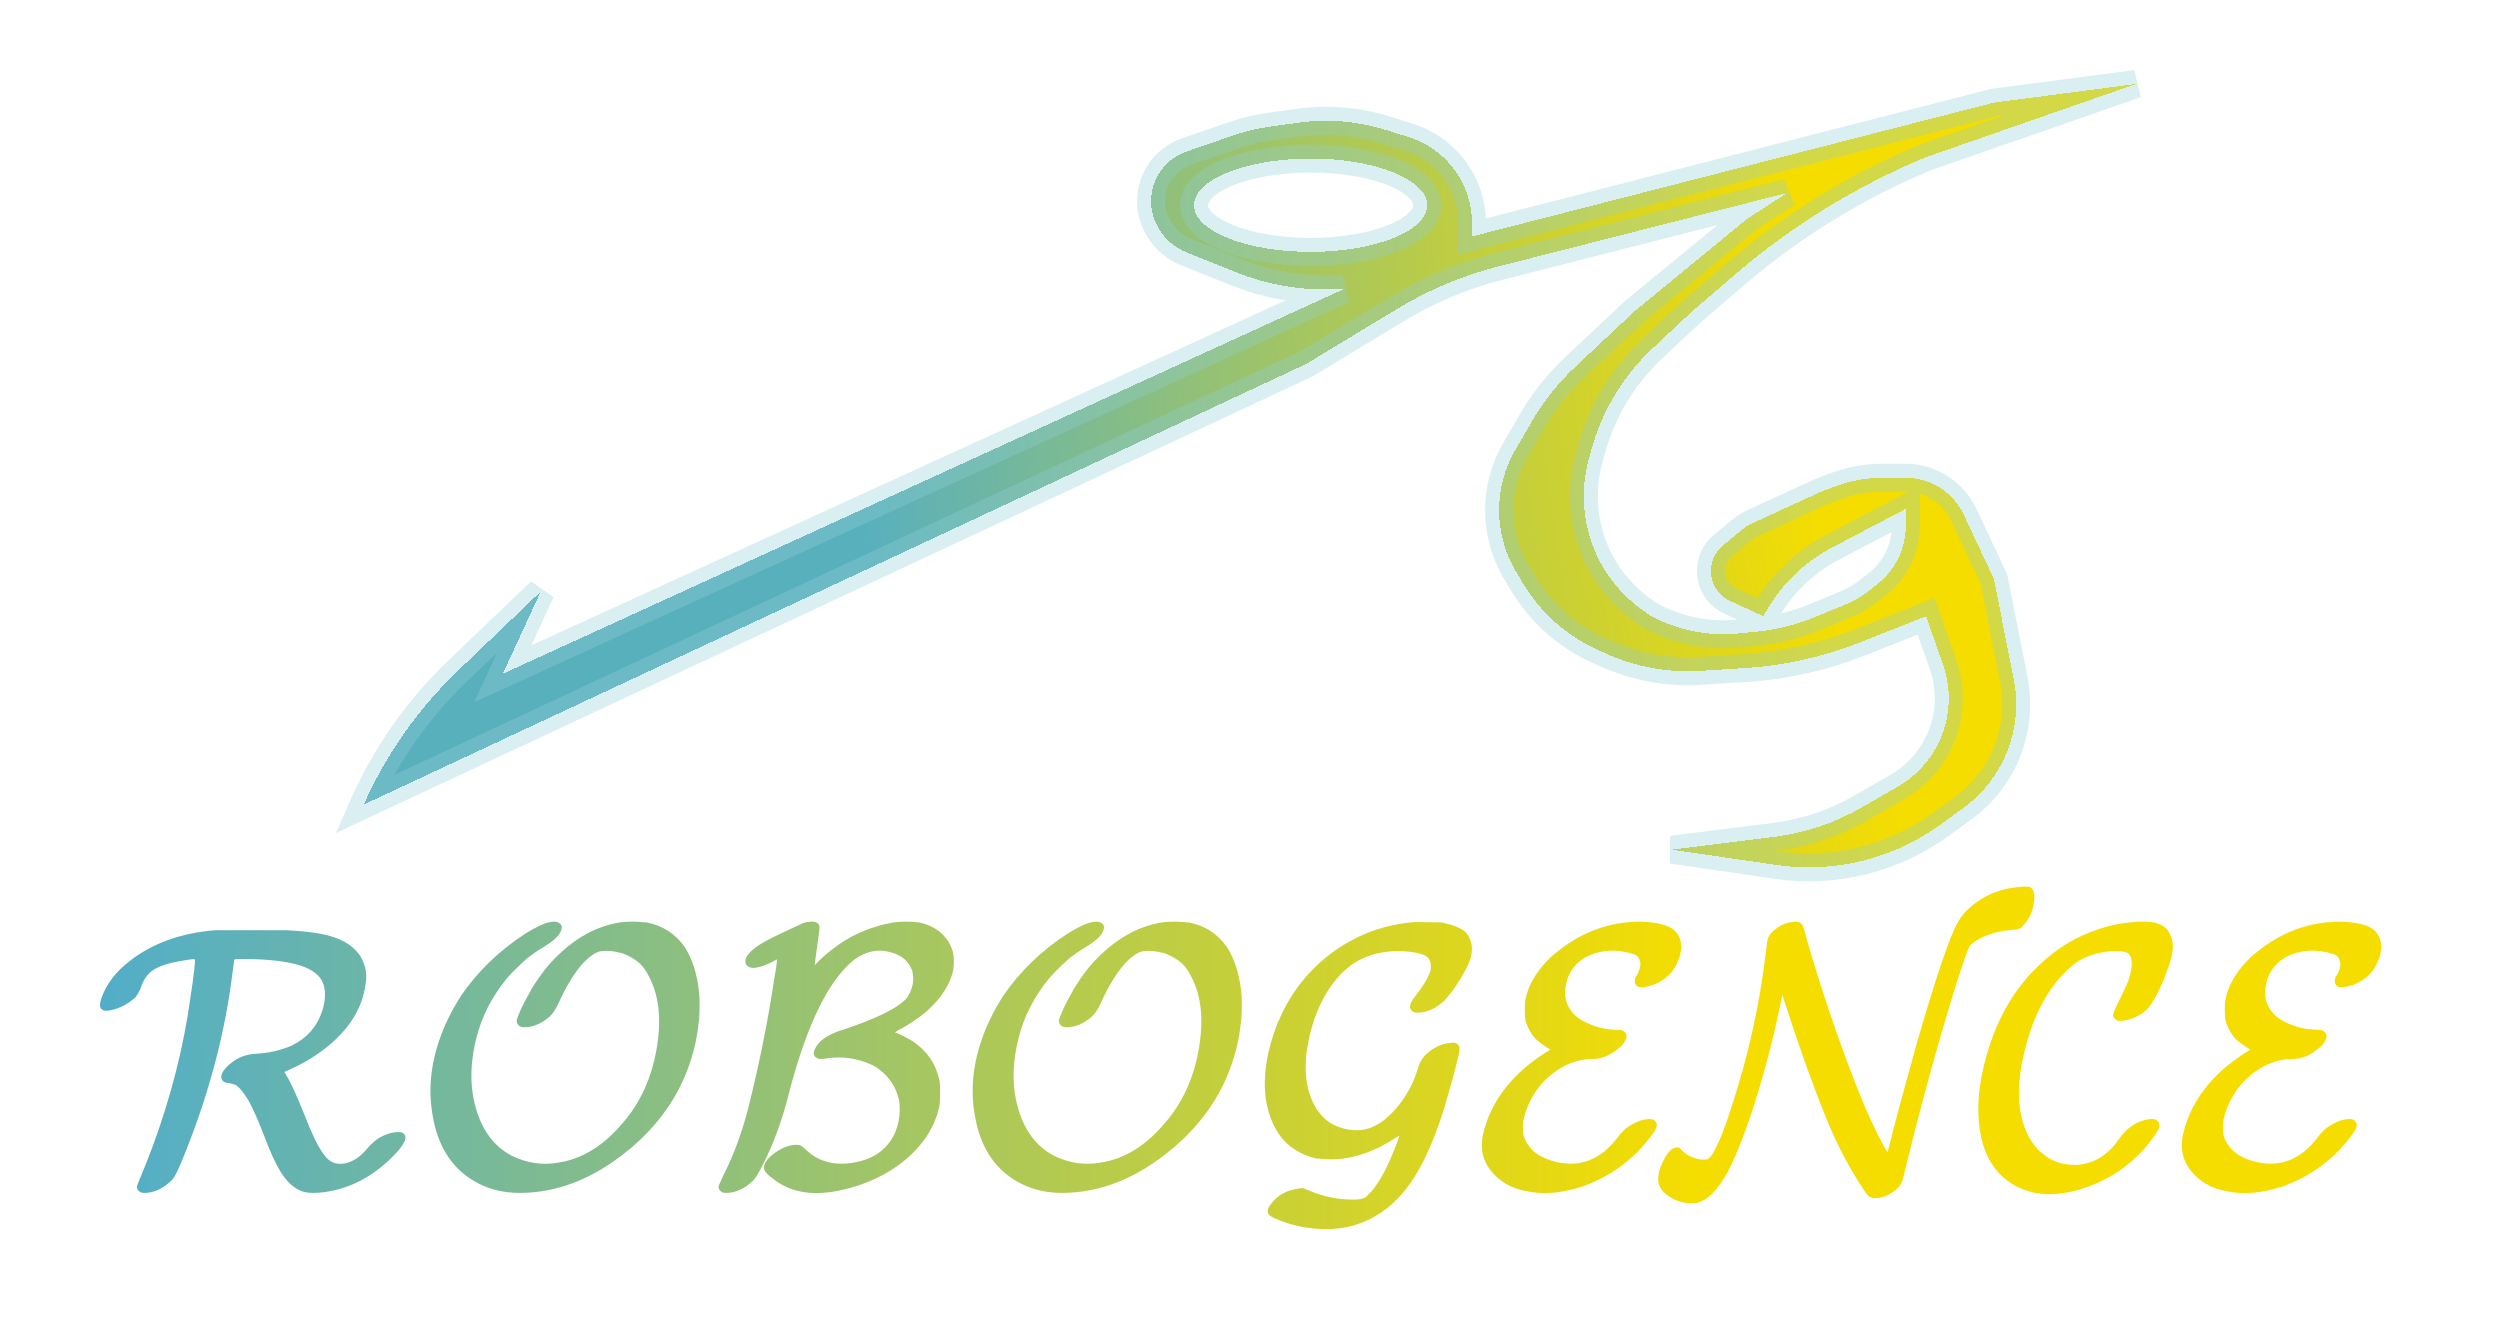 <svg width="268" height="144" viewBox="0 0 268 144" fill="none" xmlns="http://www.w3.org/2000/svg">
<g id="Frame 1">
<g id="text" filter="url(#filter0_d_3_2)">
<path d="M23.08 95.72H30.76C32.253 95.8 33.493 95.933 34.48 96.12C36.347 96.493 37.667 97.2 38.44 98.24C38.733 98.613 38.96 99.08 39.12 99.64C39.28 100.2 39.307 100.8 39.2 101.44C38.827 104.347 37.12 106.853 34.08 108.96C33.227 109.573 32.2 110.147 31 110.68L30.48 110.92L30.68 111.24C31.107 111.907 31.733 113.267 32.56 115.32C33.44 117.587 34.16 119.067 34.72 119.76C35.093 120.293 35.533 120.613 36.04 120.72C36.787 120.853 37.547 120.653 38.32 120.12C38.693 119.853 39.053 119.507 39.4 119.08C39.853 118.573 40.28 118.2 40.68 117.96C41.4 117.56 42.053 117.36 42.64 117.36C42.907 117.36 43.08 117.387 43.16 117.44C43.8 117.813 43.427 118.68 42.04 120.04C39.907 122.173 37.48 123.427 34.76 123.8C34.333 123.853 33.92 123.88 33.52 123.88C32.96 123.88 32.493 123.787 32.12 123.6C31.32 123.227 30.613 122.52 30 121.48C29.493 120.653 28.907 119.347 28.24 117.56C27.467 115.56 26.827 114.2 26.32 113.48C25.893 112.84 25.52 112.44 25.2 112.28C24.8 112.147 24.52 112.08 24.36 112.08C24.093 112.08 23.893 111.947 23.76 111.68C23.627 111.307 23.827 110.853 24.36 110.32C24.733 109.947 25.187 109.627 25.72 109.36C26.253 109.12 26.84 108.987 27.48 108.96C28.867 108.88 30.133 108.587 31.28 108.08C32.88 107.307 33.96 106.093 34.52 104.44C34.733 103.8 34.84 103.2 34.84 102.64C34.84 102.08 34.747 101.613 34.56 101.24C34.213 100.493 33.44 99.92 32.24 99.52C30.773 99.04 28.64 98.8 25.84 98.8C25.36 98.8 25.12 98.827 25.12 98.88L24.96 100C24.187 106.453 22.507 112.92 19.92 119.4C19.227 121.187 18.733 122.213 18.44 122.48C18.387 122.533 18.32 122.6 18.24 122.68C17.36 123.48 16.44 123.88 15.48 123.88C15.267 123.88 15.107 123.84 15 123.76C14.787 123.627 14.68 123.453 14.68 123.24C14.68 123.16 14.747 122.96 14.88 122.64C15.493 121.173 16 119.893 16.4 118.8C18.347 113.493 19.68 108.24 20.4 103.04C20.8 100.4 20.96 99 20.88 98.84C20.8 98.787 20.267 98.853 19.28 99.04C17.787 99.28 16.707 99.693 16.04 100.28C15.613 100.707 15.293 101.253 15.08 101.92C14.947 102.267 14.747 102.613 14.48 102.96C13.52 103.787 12.507 104.253 11.44 104.36C11.093 104.36 10.867 104.24 10.76 104C10.68 103.84 10.707 103.533 10.84 103.08C11.373 101.533 12.387 100.187 13.88 99.04C16.333 97.12 19.4 96.013 23.08 95.72ZM58.826 94.88C59.04 94.827 59.226 94.8 59.386 94.8C59.6 94.8 59.773 94.84 59.906 94.92C60.12 95.053 60.226 95.213 60.226 95.4C60.226 95.587 60.146 95.813 59.986 96.08C59.72 96.507 59.173 96.973 58.346 97.48C57.706 97.853 57.066 98.293 56.426 98.8C55.466 99.68 54.76 100.387 54.306 100.92C52.706 102.893 51.626 105.013 51.066 107.28C50.213 110.667 50.386 113.693 51.586 116.36C52.28 117.853 53.266 118.973 54.546 119.72C54.653 119.773 54.746 119.827 54.826 119.88C56.453 120.68 58.12 120.933 59.826 120.64C62.28 120.267 64.493 118.96 66.466 116.72C68.28 114.72 69.506 112.36 70.146 109.64C71 105.907 70.786 102.88 69.506 100.56C69.266 100.08 68.973 99.667 68.626 99.32C68.093 98.84 67.466 98.467 66.746 98.2C65.76 97.933 64.933 97.867 64.266 98C63.786 98.133 63.226 98.52 62.586 99.16C61.626 100.2 60.733 101.64 59.906 103.48C59.586 104.173 59.253 104.68 58.906 105C58.026 105.747 57.133 106.12 56.226 106.12C55.986 106.12 55.813 106.08 55.706 106C55.493 105.867 55.386 105.667 55.386 105.4C55.52 104.813 56.013 103.76 56.866 102.24C56.893 102.187 56.92 102.133 56.946 102.08C57.906 100.507 58.88 99.267 59.866 98.36C61.893 96.413 64.093 95.253 66.466 94.88C67.266 94.773 68.16 94.773 69.146 94.88C69.2 94.88 69.253 94.88 69.306 94.88C71.066 95.227 72.44 96.12 73.426 97.56C74.173 98.733 74.666 100.227 74.906 102.04C75.013 102.813 75.026 103.88 74.946 105.24C74.92 105.373 74.906 105.48 74.906 105.56C74.746 107.053 74.48 108.36 74.106 109.48C73.013 113.053 70.96 116.16 67.946 118.8C67.786 118.96 67.613 119.107 67.426 119.24C63.693 122.333 59.786 123.88 55.706 123.88C53.76 123.88 52.04 123.4 50.546 122.44C48.36 121.053 46.986 118.853 46.426 115.84C45.893 113.093 46.12 110.307 47.106 107.48C47.586 106.013 48.346 104.453 49.386 102.8C51.2 100.133 53.533 97.88 56.386 96.04C57.48 95.373 58.293 94.987 58.826 94.88ZM86.542 94.84L87.022 94.8H87.062C87.275 94.8 87.449 94.84 87.582 94.92C87.689 94.973 87.769 95.067 87.822 95.2C87.876 95.307 87.849 95.72 87.742 96.44C87.716 96.653 87.622 97.32 87.462 98.44C87.382 99.053 87.342 99.373 87.342 99.4C87.342 99.48 87.502 99.333 87.822 98.96C89.076 97.787 90.342 96.88 91.622 96.24C92.982 95.573 94.382 95.12 95.822 94.88C96.649 94.773 97.542 94.773 98.502 94.88C99.782 95.147 100.769 95.733 101.462 96.64C101.729 96.96 101.956 97.413 102.142 98C102.276 98.507 102.289 99.187 102.182 100.04C101.809 101.613 100.849 103.08 99.302 104.44C98.342 105.24 97.316 105.92 96.222 106.48L95.942 106.68L96.262 106.8C96.769 107.013 97.302 107.293 97.862 107.64C99.382 108.653 100.329 110.04 100.702 111.8C100.756 112.067 100.782 112.507 100.782 113.12C100.782 113.76 100.756 114.24 100.702 114.56C100.436 115.84 99.902 117.04 99.102 118.16C97.529 120.267 95.356 121.84 92.582 122.88C91.862 123.147 91.156 123.36 90.462 123.52C88.622 123.947 87.062 124.013 85.782 123.72C84.689 123.507 83.702 123.04 82.822 122.32C82.395 122.027 82.102 121.733 81.942 121.44C81.755 120.88 82.142 120.253 83.102 119.56C83.902 119 84.675 118.72 85.422 118.72C85.716 118.72 85.956 118.827 86.142 119.04C86.195 119.067 86.275 119.133 86.382 119.24C86.516 119.373 86.742 119.56 87.062 119.8C88.129 120.547 89.395 120.853 90.862 120.72C92.996 120.507 94.542 119.68 95.502 118.24C95.902 117.653 96.182 116.947 96.342 116.12C96.475 115.427 96.489 114.707 96.382 113.96C96.089 112.6 95.382 111.493 94.262 110.64C93.462 110.053 92.395 109.653 91.062 109.44C90.289 109.333 89.516 109.333 88.742 109.44C88.422 109.493 88.182 109.52 88.022 109.52C87.782 109.52 87.622 109.48 87.542 109.4C87.195 109.213 87.142 108.88 87.382 108.4C87.702 107.76 88.329 107.227 89.262 106.8C89.582 106.64 89.942 106.507 90.342 106.4C94.102 105.147 96.409 103.987 97.262 102.92C97.502 102.547 97.675 102.16 97.782 101.76C97.942 101.253 97.942 100.68 97.782 100.04C97.622 99.613 97.369 99.227 97.022 98.88C96.489 98.373 95.689 98.053 94.622 97.92C93.609 97.84 92.609 98.147 91.622 98.84C90.982 99.347 90.409 99.933 89.902 100.6C87.849 103.187 86.062 107.427 84.542 113.32C83.849 116.067 82.956 118.52 81.862 120.68C81.382 121.667 80.996 122.307 80.702 122.6C79.796 123.453 78.835 123.88 77.822 123.88C77.609 123.88 77.449 123.84 77.342 123.76C77.129 123.627 77.022 123.427 77.022 123.16L77.622 121.84C78.716 119.68 79.609 117.213 80.302 114.44C81.449 109.773 82.329 105.387 82.942 101.28C83.182 99.92 83.302 99.107 83.302 98.84L82.622 99.2C81.876 99.547 81.275 99.733 80.822 99.76C80.555 99.76 80.369 99.72 80.262 99.64C80.022 99.533 79.902 99.347 79.902 99.08C79.902 98.547 80.369 97.973 81.302 97.36C81.862 96.96 83.316 96.227 85.662 95.16C85.902 95.027 86.049 94.96 86.102 94.96C86.369 94.88 86.516 94.84 86.542 94.84ZM116.951 94.88C117.165 94.827 117.351 94.8 117.511 94.8C117.725 94.8 117.898 94.84 118.031 94.92C118.245 95.053 118.351 95.213 118.351 95.4C118.351 95.587 118.271 95.813 118.111 96.08C117.845 96.507 117.298 96.973 116.471 97.48C115.831 97.853 115.191 98.293 114.551 98.8C113.591 99.68 112.885 100.387 112.431 100.92C110.831 102.893 109.751 105.013 109.191 107.28C108.338 110.667 108.511 113.693 109.711 116.36C110.405 117.853 111.391 118.973 112.671 119.72C112.778 119.773 112.871 119.827 112.951 119.88C114.578 120.68 116.245 120.933 117.951 120.64C120.405 120.267 122.618 118.96 124.591 116.72C126.405 114.72 127.631 112.36 128.271 109.64C129.125 105.907 128.911 102.88 127.631 100.56C127.391 100.08 127.098 99.667 126.751 99.32C126.218 98.84 125.591 98.467 124.871 98.2C123.885 97.933 123.058 97.867 122.391 98C121.911 98.133 121.351 98.52 120.711 99.16C119.751 100.2 118.858 101.64 118.031 103.48C117.711 104.173 117.378 104.68 117.031 105C116.151 105.747 115.258 106.12 114.351 106.12C114.111 106.12 113.938 106.08 113.831 106C113.618 105.867 113.511 105.667 113.511 105.4C113.645 104.813 114.138 103.76 114.991 102.24C115.018 102.187 115.045 102.133 115.071 102.08C116.031 100.507 117.005 99.267 117.991 98.36C120.018 96.413 122.218 95.253 124.591 94.88C125.391 94.773 126.285 94.773 127.271 94.88C127.325 94.88 127.378 94.88 127.431 94.88C129.191 95.227 130.565 96.12 131.551 97.56C132.298 98.733 132.791 100.227 133.031 102.04C133.138 102.813 133.151 103.88 133.071 105.24C133.045 105.373 133.031 105.48 133.031 105.56C132.871 107.053 132.605 108.36 132.231 109.48C131.138 113.053 129.085 116.16 126.071 118.8C125.911 118.96 125.738 119.107 125.551 119.24C121.818 122.333 117.911 123.88 113.831 123.88C111.885 123.88 110.165 123.4 108.671 122.44C106.485 121.053 105.111 118.853 104.551 115.84C104.018 113.093 104.245 110.307 105.231 107.48C105.711 106.013 106.471 104.453 107.511 102.8C109.325 100.133 111.658 97.88 114.511 96.04C115.605 95.373 116.418 94.987 116.951 94.88ZM151.707 94.84L154.467 94.88C155.721 95.12 156.601 95.467 157.107 95.92C157.587 96.453 157.814 97.107 157.787 97.88C157.761 98.387 157.614 98.92 157.347 99.48C156.627 100.947 155.801 102.2 154.867 103.24C153.934 104.12 152.947 104.56 151.907 104.56C151.721 104.56 151.574 104.52 151.467 104.44C151.254 104.307 151.147 104.133 151.147 103.92C151.147 103.653 151.334 103.28 151.707 102.8C152.534 101.76 153.067 100.88 153.307 100.16C153.361 100.053 153.387 99.853 153.387 99.56C153.387 99.32 153.347 99.12 153.267 98.96C153.134 98.667 152.881 98.453 152.507 98.32C151.787 98.08 150.907 97.96 149.867 97.96C148.107 97.96 146.561 98.373 145.227 99.2C143.334 100.453 141.894 102.467 140.907 105.24C140.747 105.72 140.601 106.213 140.467 106.72C139.614 110.133 139.854 112.88 141.187 114.96C141.294 115.093 141.387 115.213 141.467 115.32C142.321 116.44 143.574 117.053 145.227 117.16C146.294 117.213 147.321 116.867 148.307 116.12C148.867 115.693 149.414 115.147 149.947 114.48C150.907 113.28 151.614 111.893 152.067 110.32C152.254 109.76 152.547 109.307 152.947 108.96C153.721 108.267 154.561 107.88 155.467 107.8L155.867 107.76L156.107 107.84C156.347 107.973 156.467 108.16 156.467 108.4C156.467 108.907 155.961 110.893 154.947 114.36C154.947 114.413 154.934 114.467 154.907 114.52C153.601 118.787 152.081 121.92 150.347 123.92C148.961 125.547 147.307 126.667 145.387 127.28C145.254 127.333 145.134 127.373 145.027 127.4C144.041 127.667 143.014 127.787 141.947 127.76C140.427 127.733 139.001 127.48 137.667 127C136.894 126.733 136.387 126.507 136.147 126.32C135.774 126.027 135.814 125.6 136.267 125.04C136.934 124.16 137.854 123.627 139.027 123.44C139.107 123.413 139.187 123.4 139.267 123.4L139.667 123.36L140.187 123.56C141.734 124.253 143.387 124.6 145.147 124.6C145.761 124.6 146.201 124.493 146.467 124.28C146.494 124.253 146.534 124.213 146.587 124.16C147.547 123.28 148.481 121.707 149.387 119.44C149.787 118.48 149.987 117.92 149.987 117.76L149.627 117.96C147.841 119.16 145.974 119.907 144.027 120.2C143.174 120.307 142.267 120.307 141.307 120.2C141.254 120.2 141.201 120.2 141.147 120.2C140.214 119.987 139.401 119.64 138.707 119.16C137.667 118.493 136.867 117.467 136.307 116.08C135.294 113.573 135.347 110.56 136.467 107.04C137.721 103.227 139.907 100.2 143.027 97.96C145.614 96.12 148.507 95.08 151.707 94.84ZM174.336 94.88C174.816 94.827 175.323 94.8 175.856 94.8C176.763 94.827 177.523 94.92 178.136 95.08C179.443 95.4 180.136 96.147 180.216 97.32C180.243 97.8 180.163 98.293 179.976 98.8C179.71 99.493 179.39 100.027 179.016 100.4C178.163 101.28 177.136 101.76 175.936 101.84C175.616 101.84 175.403 101.707 175.296 101.44C175.243 101.333 175.23 101.2 175.256 101.04C175.256 100.88 175.35 100.68 175.536 100.44C175.75 100.013 175.856 99.64 175.856 99.32C175.776 98.733 175.523 98.387 175.096 98.28C174.19 97.987 173.31 97.867 172.456 97.92C171.416 98 170.51 98.28 169.736 98.76C168.643 99.48 168.003 100.52 167.816 101.88C167.736 102.387 167.763 102.853 167.896 103.28C168.216 104.427 169.07 105.267 170.456 105.8C171.39 106.2 172.43 106.4 173.576 106.4C173.843 106.4 174.056 106.493 174.216 106.68C174.536 107.053 174.363 107.573 173.696 108.24C173.643 108.267 173.59 108.307 173.536 108.36C172.63 109.133 171.71 109.52 170.776 109.52C169.496 109.52 168.283 109.88 167.136 110.6C165.43 111.667 164.23 113.213 163.536 115.24C163.483 115.427 163.43 115.613 163.376 115.8C163.296 116.067 163.256 116.413 163.256 116.84C163.256 117.24 163.283 117.547 163.336 117.76C163.736 118.987 164.63 119.84 166.016 120.32C167.003 120.667 167.963 120.8 168.896 120.72C170.63 120.56 172.136 119.627 173.416 117.92C173.816 117.387 174.23 116.987 174.656 116.72C175.43 116.213 176.176 115.96 176.896 115.96C177.19 115.96 177.403 116.08 177.536 116.32C177.723 116.613 177.55 117.093 177.016 117.76C175.15 120.267 172.723 122.067 169.736 123.16C169.656 123.187 169.576 123.213 169.496 123.24C167.31 123.933 165.336 124.08 163.576 123.68C161.976 123.387 160.71 122.64 159.776 121.44C158.816 120.213 158.603 118.733 159.136 117C159.883 114.36 161.483 112.053 163.936 110.08C164.79 109.413 165.483 108.933 166.016 108.64C166.096 108.587 166.15 108.547 166.176 108.52L166.016 108.4C165.803 108.293 165.403 108.013 164.816 107.56C164.23 107.027 163.803 106.307 163.536 105.4C163.483 105.16 163.456 104.787 163.456 104.28C163.456 103.747 163.483 103.36 163.536 103.12C163.776 101.92 164.35 100.773 165.256 99.68C165.843 98.96 166.416 98.4 166.976 98C169.19 96.213 171.643 95.173 174.336 94.88ZM216.549 91.08C216.602 91.053 216.789 91.04 217.109 91.04C217.402 91.04 217.589 91.067 217.669 91.12C217.989 91.333 218.122 91.787 218.069 92.48C217.962 93.6 217.562 94.52 216.869 95.24C216.736 95.4 216.589 95.507 216.429 95.56C216.269 95.64 216.029 95.68 215.709 95.68C214.642 95.76 213.656 95.987 212.749 96.36C211.922 96.733 211.376 97.107 211.109 97.48C210.922 97.827 210.456 99.16 209.709 101.48C207.896 107.32 206.176 113.533 204.549 120.12L204.029 122.24L203.949 122.48C203.816 123.067 203.309 123.6 202.429 124.08C202.376 124.107 202.322 124.133 202.269 124.16C201.816 124.347 201.376 124.44 200.949 124.44C200.602 124.44 200.322 124.293 200.109 124C200.029 123.893 199.909 123.72 199.749 123.48C198.229 121.187 196.909 118.667 195.789 115.92C194.349 112.373 192.856 108.2 191.309 103.4L191.069 102.64L190.789 103.96C189.962 107.933 188.922 111.813 187.669 115.6C186.842 118 186.122 119.813 185.509 121.04C185.296 121.493 185.069 121.907 184.829 122.28C183.896 123.827 182.909 124.72 181.869 124.96C181.469 125.04 180.949 125.013 180.309 124.88C179.269 124.587 178.509 124.093 178.029 123.4C178.002 123.347 177.976 123.293 177.949 123.24C177.602 122.547 177.722 121.613 178.309 120.44C178.522 119.987 178.762 119.627 179.029 119.36C179.269 119.12 179.522 119 179.789 119C179.949 119 180.069 119.053 180.149 119.16C180.522 119.533 180.842 119.787 181.109 119.92C181.642 120.187 182.149 120.32 182.629 120.32C182.842 120.32 183.002 120.293 183.109 120.24C183.322 120.107 183.589 119.733 183.909 119.12C184.442 118.08 185.016 116.587 185.629 114.64C187.442 109.093 188.669 103.533 189.309 97.96C189.416 97.187 189.469 96.787 189.469 96.76C189.602 96.2 190.096 95.68 190.949 95.2C191.189 95.067 191.429 94.973 191.669 94.92L192.389 94.8C192.656 94.8 192.842 94.84 192.949 94.92C193.109 95.027 193.189 95.093 193.189 95.12C193.322 95.36 193.456 95.773 193.589 96.36C195.109 101.667 196.856 106.867 198.829 111.96C199.682 114.147 200.429 115.88 201.069 117.16C201.842 118.707 202.269 119.48 202.349 119.48L202.509 118.92C202.909 117.213 203.922 113.44 205.549 107.6C207.576 100.64 209.002 96.427 209.829 94.96C210.096 94.48 210.389 94.067 210.709 93.72C212.309 92.12 214.256 91.24 216.549 91.08ZM228.802 94.84C228.855 94.813 229.215 94.8 229.882 94.8C230.495 94.827 230.882 94.867 231.042 94.92C231.842 95.133 232.362 95.533 232.602 96.12C232.788 96.44 232.895 96.84 232.922 97.32C232.948 98.013 232.762 98.88 232.362 99.92C231.855 101.36 231.282 102.587 230.642 103.6C230.108 104.427 229.268 105 228.122 105.32C227.828 105.4 227.548 105.44 227.282 105.44C227.095 105.44 226.948 105.4 226.842 105.32C226.628 105.187 226.522 105.013 226.522 104.8C226.522 104.667 226.668 104.293 226.962 103.68C227.468 102.693 227.868 101.84 228.162 101.12C228.402 100.4 228.522 99.827 228.522 99.4C228.522 98.893 228.442 98.547 228.282 98.36C228.202 98.253 228.068 98.16 227.882 98.08C227.535 97.973 227.028 97.933 226.362 97.96C224.895 98.093 223.682 98.467 222.722 99.08C221.895 99.667 221.148 100.373 220.482 101.2C218.908 103.173 217.762 105.653 217.042 108.64C216.028 112.747 216.268 115.973 217.762 118.32C218.162 118.96 218.655 119.48 219.242 119.88C220.095 120.547 221.188 120.88 222.522 120.88C222.682 120.88 222.828 120.867 222.962 120.84C224.642 120.653 226.055 119.72 227.202 118.04C227.575 117.507 227.988 117.08 228.442 116.76C229.215 116.227 229.988 115.96 230.762 115.96C231.055 115.96 231.268 116.08 231.402 116.32C231.508 116.48 231.508 116.72 231.402 117.04C231.295 117.253 230.962 117.747 230.402 118.52C228.455 120.92 226.002 122.573 223.042 123.48C222.455 123.667 221.868 123.8 221.282 123.88C220.375 124.04 219.522 124.067 218.722 123.96C217.922 123.88 217.108 123.64 216.282 123.24C215.108 122.653 214.188 121.827 213.522 120.76C212.508 119.187 212.028 117.107 212.082 114.52C212.108 113.133 212.322 111.64 212.722 110.04C213.842 105.56 215.828 102.013 218.682 99.4C220.522 97.613 222.668 96.333 225.122 95.56C226.188 95.187 227.415 94.947 228.802 94.84ZM249.375 94.88C249.855 94.827 250.362 94.8 250.895 94.8C251.802 94.827 252.562 94.92 253.175 95.08C254.482 95.4 255.175 96.147 255.255 97.32C255.282 97.8 255.202 98.293 255.015 98.8C254.749 99.493 254.429 100.027 254.055 100.4C253.202 101.28 252.175 101.76 250.975 101.84C250.655 101.84 250.442 101.707 250.335 101.44C250.282 101.333 250.269 101.2 250.295 101.04C250.295 100.88 250.389 100.68 250.575 100.44C250.789 100.013 250.895 99.64 250.895 99.32C250.815 98.733 250.562 98.387 250.135 98.28C249.229 97.987 248.349 97.867 247.495 97.92C246.455 98 245.549 98.28 244.775 98.76C243.682 99.48 243.042 100.52 242.855 101.88C242.775 102.387 242.802 102.853 242.935 103.28C243.255 104.427 244.109 105.267 245.495 105.8C246.429 106.2 247.469 106.4 248.615 106.4C248.882 106.4 249.095 106.493 249.255 106.68C249.575 107.053 249.402 107.573 248.735 108.24C248.682 108.267 248.629 108.307 248.575 108.36C247.669 109.133 246.749 109.52 245.815 109.52C244.535 109.52 243.322 109.88 242.175 110.6C240.469 111.667 239.269 113.213 238.575 115.24C238.522 115.427 238.469 115.613 238.415 115.8C238.335 116.067 238.295 116.413 238.295 116.84C238.295 117.24 238.322 117.547 238.375 117.76C238.775 118.987 239.669 119.84 241.055 120.32C242.042 120.667 243.002 120.8 243.935 120.72C245.669 120.56 247.175 119.627 248.455 117.92C248.855 117.387 249.269 116.987 249.695 116.72C250.469 116.213 251.215 115.96 251.935 115.96C252.229 115.96 252.442 116.08 252.575 116.32C252.762 116.613 252.589 117.093 252.055 117.76C250.189 120.267 247.762 122.067 244.775 123.16C244.695 123.187 244.615 123.213 244.535 123.24C242.349 123.933 240.375 124.08 238.615 123.68C237.015 123.387 235.749 122.64 234.815 121.44C233.855 120.213 233.642 118.733 234.175 117C234.922 114.36 236.522 112.053 238.975 110.08C239.829 109.413 240.522 108.933 241.055 108.64C241.135 108.587 241.189 108.547 241.215 108.52L241.055 108.4C240.842 108.293 240.442 108.013 239.855 107.56C239.269 107.027 238.842 106.307 238.575 105.4C238.522 105.16 238.495 104.787 238.495 104.28C238.495 103.747 238.522 103.36 238.575 103.12C238.815 101.92 239.389 100.773 240.295 99.68C240.882 98.96 241.455 98.4 242.015 98C244.229 96.213 246.682 95.173 249.375 94.88Z" fill="url(#paint0_radial_3_2)"/>
</g>
<g id="logo" filter="url(#filter1_d_3_2)">
<path fill-rule="evenodd" clip-rule="evenodd" d="M57.98 59.396L53.895 68.233L143.99 27.023H141.937C138.734 27.023 135.561 26.409 132.588 25.215L127.132 23.022C126.044 22.585 125.112 21.832 124.455 20.861L124.361 20.721C123.055 18.789 123.076 16.251 124.414 14.341C125.095 13.366 126.068 12.633 127.193 12.246L132.153 10.537C133.502 10.072 134.894 9.741 136.308 9.549L139.289 9.143C142.386 8.722 145.537 8.986 148.519 9.918L151.007 10.695C152.367 11.12 153.617 11.84 154.666 12.804C156.66 14.635 157.795 17.219 157.795 19.926V21.35L213.742 7.002L229 5L206.476 12.841C199.015 15.936 192.091 20.193 185.961 25.453L181.409 29.359L177.128 33.369C173.989 36.31 171.729 40.066 170.599 44.216L170.309 45.281C169.961 46.562 169.784 47.883 169.784 49.21C169.784 54.215 172.286 58.888 176.452 61.661L177.05 62.059C179.892 63.582 183.122 64.227 186.331 63.911L188.235 63.724C190.454 63.505 192.628 62.959 194.686 62.104L197.891 60.772C198.767 60.409 199.588 59.927 200.332 59.341L201.281 58.594C203.185 57.095 204.296 54.806 204.296 52.383V50.547L196.421 54.681C193.269 56.335 190.694 58.908 189.038 62.059L185.462 60.417C185.183 60.289 184.922 60.125 184.686 59.93C182.984 58.523 182.979 55.914 184.677 54.501L186.646 52.862C187.028 52.544 187.451 52.278 187.903 52.07L195.214 48.712L196.75 48.135C198.377 47.524 200.101 47.211 201.839 47.211H204.263C205.702 47.211 207.106 47.66 208.277 48.497C209.24 49.185 210.01 50.109 210.513 51.18L213.742 58.055L215.874 68.825C216.38 71.38 216.149 74.027 215.208 76.457C214.251 78.929 212.599 81.073 210.452 82.628L207.984 84.415C205.547 86.18 202.8 87.47 199.887 88.22C196.802 89.013 193.591 89.184 190.44 88.724L179.229 87.086L190.214 85.71C193.514 85.296 196.698 84.226 199.578 82.562L203.45 80.325C205.418 79.188 206.983 77.465 207.925 75.397C209.093 72.834 209.226 69.918 208.296 67.259L206.476 62.059L199.405 64.856C195.425 66.43 191.221 67.365 186.949 67.626L182.212 67.916C178.82 68.124 175.428 67.513 172.322 66.134L171.391 65.721C167.982 64.207 165.128 61.671 163.223 58.464L162.505 57.254C161.325 55.267 160.702 52.998 160.702 50.687C160.702 48.41 161.306 46.174 162.453 44.208L164.24 41.144C165.507 38.971 167.084 36.994 168.919 35.274L175.233 29.359L187.222 19.515L191.581 16.679L160.642 24.557C156.827 25.528 153.178 27.057 149.81 29.094L139.994 35.031L39 82.247C41.399 76.853 44.827 71.979 49.093 67.898L57.98 59.396ZM140.5 23C147.404 23 153 20.761 153 18C153 15.239 147.404 13 140.5 13C133.596 13 128 15.239 128 18C128 20.761 133.596 23 140.5 23Z" fill="url(#paint1_radial_3_2)" shape-rendering="crispEdges"/>
<path d="M53.895 68.233L52.533 67.603L50.832 71.283L54.519 69.597L53.895 68.233ZM57.98 59.396L59.341 60.026L56.943 58.313L57.98 59.396ZM143.99 27.023L144.614 28.387L143.99 25.523V27.023ZM132.588 25.215L132.029 26.607L132.588 25.215ZM127.132 23.022L127.692 21.631V21.631L127.132 23.022ZM124.455 20.861L125.698 20.021L125.698 20.021L124.455 20.861ZM124.361 20.721L123.118 21.561L123.118 21.561L124.361 20.721ZM124.414 14.341L125.642 15.201L125.642 15.201L124.414 14.341ZM127.193 12.246L127.681 13.664L127.193 12.246ZM132.153 10.537L131.664 9.119V9.119L132.153 10.537ZM136.308 9.549L136.106 8.063V8.063L136.308 9.549ZM139.289 9.143L139.087 7.657L139.289 9.143ZM148.519 9.918L148.072 11.35L148.519 9.918ZM151.007 10.695L150.56 12.127V12.127L151.007 10.695ZM154.666 12.804L155.681 11.699V11.699L154.666 12.804ZM157.795 21.35H156.295V23.284L158.168 22.803L157.795 21.35ZM213.742 7.002L213.547 5.515L213.457 5.527L213.369 5.549L213.742 7.002ZM229 5L229.493 6.417L228.805 3.513L229 5ZM206.476 12.841L205.983 11.425L205.942 11.439L205.901 11.456L206.476 12.841ZM185.961 25.453L186.938 26.591L185.961 25.453ZM181.409 29.359L180.432 28.22L180.408 28.242L180.384 28.264L181.409 29.359ZM177.128 33.369L176.103 32.275V32.275L177.128 33.369ZM170.599 44.216L169.152 43.822V43.822L170.599 44.216ZM170.309 45.281L171.756 45.675V45.675L170.309 45.281ZM176.452 61.661L177.283 60.413L176.452 61.661ZM177.05 62.059L176.218 63.308L176.278 63.348L176.341 63.382L177.05 62.059ZM186.331 63.911L186.478 65.404L186.331 63.911ZM188.235 63.724L188.088 62.231L188.235 63.724ZM194.686 62.104L195.262 63.489L194.686 62.104ZM197.891 60.772L198.467 62.157L197.891 60.772ZM200.332 59.341L199.405 58.162L200.332 59.341ZM201.281 58.594L202.209 59.772L202.209 59.772L201.281 58.594ZM204.296 50.547H205.796V48.066L203.599 49.219L204.296 50.547ZM196.421 54.681L197.118 56.009L196.421 54.681ZM189.038 62.059L188.412 63.423L189.704 64.016L190.366 62.757L189.038 62.059ZM185.462 60.417L186.088 59.054L186.088 59.054L185.462 60.417ZM184.686 59.93L185.642 58.774L185.642 58.774L184.686 59.93ZM184.677 54.501L185.637 55.654L185.637 55.654L184.677 54.501ZM186.646 52.862L185.686 51.709L185.686 51.709L186.646 52.862ZM187.903 52.07L188.529 53.433V53.433L187.903 52.07ZM195.214 48.712L194.687 47.308L194.637 47.327L194.588 47.349L195.214 48.712ZM196.75 48.135L196.222 46.731L196.222 46.731L196.75 48.135ZM208.277 48.497L207.405 49.718L208.277 48.497ZM210.513 51.18L211.871 50.543L211.871 50.543L210.513 51.18ZM213.742 58.055L215.213 57.764L215.178 57.584L215.1 57.418L213.742 58.055ZM215.874 68.825L214.402 69.116V69.116L215.874 68.825ZM215.208 76.457L213.81 75.915V75.915L215.208 76.457ZM210.452 82.628L211.332 83.843L210.452 82.628ZM207.984 84.415L208.864 85.63L207.984 84.415ZM199.887 88.22L199.513 86.767L199.887 88.22ZM190.44 88.724L190.657 87.24L190.44 88.724ZM179.229 87.086L179.043 85.597L179.013 88.57L179.229 87.086ZM190.214 85.71L190.027 84.221L190.214 85.71ZM199.578 82.562L200.328 83.861L199.578 82.562ZM203.45 80.325L202.7 79.026H202.7L203.45 80.325ZM207.925 75.397L206.56 74.775L207.925 75.397ZM208.296 67.259L206.88 67.755L206.88 67.755L208.296 67.259ZM206.476 62.059L207.892 61.564L207.376 60.09L205.924 60.665L206.476 62.059ZM199.405 64.856L199.957 66.251H199.957L199.405 64.856ZM186.949 67.626L187.041 69.124L186.949 67.626ZM182.212 67.916L182.304 69.414L182.212 67.916ZM172.322 66.134L171.714 67.505L172.322 66.134ZM171.391 65.721L170.783 67.092L171.391 65.721ZM163.223 58.464L161.934 59.23V59.23L163.223 58.464ZM162.505 57.254L163.794 56.488V56.488L162.505 57.254ZM162.453 44.208L163.749 44.963L162.453 44.208ZM164.24 41.144L162.944 40.389L164.24 41.144ZM168.919 35.274L167.894 34.179V34.179L168.919 35.274ZM175.233 29.359L174.281 28.199L174.244 28.23L174.208 28.264L175.233 29.359ZM187.222 19.515L186.404 18.258L186.334 18.303L186.27 18.356L187.222 19.515ZM191.581 16.679L192.399 17.936L191.211 15.225L191.581 16.679ZM160.642 24.557L161.012 26.011L160.642 24.557ZM149.81 29.094L149.034 27.811L149.81 29.094ZM139.994 35.031L140.63 36.39L140.702 36.356L140.771 36.315L139.994 35.031ZM39 82.247L37.629 81.638L35.998 85.307L39.635 83.606L39 82.247ZM49.093 67.898L48.056 66.814L49.093 67.898ZM55.256 68.862L59.341 60.026L56.618 58.767L52.533 67.603L55.256 68.862ZM143.367 25.659L53.271 66.868L54.519 69.597L144.614 28.387L143.367 25.659ZM141.937 28.523H143.99V25.523H141.937V28.523ZM132.029 26.607C135.179 27.872 138.542 28.523 141.937 28.523V25.523C138.926 25.523 135.942 24.946 133.148 23.823L132.029 26.607ZM126.573 24.414L132.029 26.607L133.148 23.823L127.692 21.631L126.573 24.414ZM123.212 21.701C124.037 22.92 125.207 23.865 126.573 24.414L127.692 21.631C126.881 21.305 126.187 20.744 125.698 20.021L123.212 21.701ZM123.118 21.561L123.212 21.701L125.698 20.021L125.604 19.882L123.118 21.561ZM123.185 13.48C121.491 15.9 121.465 19.114 123.118 21.561L125.604 19.882C124.646 18.464 124.661 16.602 125.642 15.201L123.185 13.48ZM126.704 10.827C125.28 11.318 124.048 12.247 123.185 13.48L125.642 15.201C126.143 14.486 126.856 13.948 127.681 13.664L126.704 10.827ZM131.664 9.119L126.704 10.827L127.681 13.664L132.641 11.955L131.664 9.119ZM136.106 8.063C134.594 8.268 133.107 8.622 131.664 9.119L132.641 11.955C133.898 11.523 135.193 11.214 136.51 11.035L136.106 8.063ZM139.087 7.657L136.106 8.063L136.51 11.035L139.492 10.63L139.087 7.657ZM148.966 8.486C145.774 7.489 142.401 7.206 139.087 7.657L139.492 10.63C142.37 10.238 145.299 10.484 148.072 11.35L148.966 8.486ZM151.454 9.263L148.966 8.486L148.072 11.35L150.56 12.127L151.454 9.263ZM155.681 11.699C154.469 10.586 153.025 9.754 151.454 9.263L150.56 12.127C151.709 12.486 152.765 13.094 153.652 13.909L155.681 11.699ZM159.295 19.926C159.295 16.799 157.984 13.815 155.681 11.699L153.652 13.909C155.336 15.456 156.295 17.639 156.295 19.926H159.295ZM159.295 21.35V19.926H156.295V21.35H159.295ZM213.369 5.549L157.423 19.897L158.168 22.803L214.115 8.455L213.369 5.549ZM228.805 3.513L213.547 5.515L213.937 8.489L229.195 6.487L228.805 3.513ZM206.969 14.258L229.493 6.417L228.507 3.583L205.983 11.425L206.969 14.258ZM186.938 26.591C192.948 21.434 199.736 17.261 207.051 14.227L205.901 11.456C198.294 14.611 191.235 18.951 184.984 24.314L186.938 26.591ZM182.386 30.497L186.938 26.591L184.984 24.314L180.432 28.22L182.386 30.497ZM178.154 34.464L182.435 30.453L180.384 28.264L176.103 32.275L178.154 34.464ZM172.046 44.61C173.103 40.727 175.218 37.215 178.154 34.464L176.103 32.275C172.761 35.406 170.354 39.403 169.152 43.822L172.046 44.61ZM171.756 45.675L172.046 44.61L169.152 43.822L168.862 44.888L171.756 45.675ZM171.284 49.21C171.284 48.016 171.443 46.827 171.756 45.675L168.862 44.887C168.478 46.296 168.284 47.75 168.284 49.21H171.284ZM177.283 60.413C173.535 57.917 171.284 53.713 171.284 49.21H168.284C168.284 54.716 171.037 59.858 175.62 62.91L177.283 60.413ZM177.881 60.811L177.283 60.413L175.62 62.91L176.218 63.308L177.881 60.811ZM186.184 62.418C183.271 62.705 180.338 62.12 177.758 60.737L176.341 63.382C179.445 65.045 182.973 65.749 186.478 65.404L186.184 62.418ZM188.088 62.231L186.184 62.418L186.478 65.404L188.382 65.216L188.088 62.231ZM194.111 60.719C192.189 61.517 190.159 62.027 188.088 62.231L188.382 65.216C190.748 64.983 193.066 64.401 195.262 63.489L194.111 60.719ZM197.316 59.387L194.111 60.719L195.262 63.489L198.467 62.157L197.316 59.387ZM199.405 58.162C198.767 58.664 198.065 59.076 197.316 59.387L198.467 62.157C199.468 61.741 200.408 61.19 201.26 60.519L199.405 58.162ZM200.353 57.415L199.405 58.162L201.26 60.519L202.209 59.772L200.353 57.415ZM202.796 52.383C202.796 54.346 201.896 56.201 200.353 57.415L202.209 59.772C204.474 57.989 205.796 55.266 205.796 52.383H202.796ZM202.796 50.547V52.383H205.796V50.547H202.796ZM197.118 56.009L204.993 51.876L203.599 49.219L195.724 53.353L197.118 56.009ZM190.366 62.757C191.881 59.876 194.235 57.522 197.118 56.009L195.724 53.353C192.303 55.148 189.508 57.941 187.71 61.362L190.366 62.757ZM184.836 61.78L188.412 63.423L189.664 60.696L186.088 59.054L184.836 61.78ZM183.731 61.086C184.067 61.364 184.439 61.598 184.836 61.78L186.088 59.054C185.928 58.98 185.778 58.886 185.642 58.774L183.731 61.086ZM183.717 53.348C181.298 55.362 181.304 59.08 183.731 61.086L185.642 58.774C184.663 57.965 184.661 56.466 185.637 55.654L183.717 53.348ZM185.686 51.709L183.717 53.348L185.637 55.654L187.605 54.015L185.686 51.709ZM187.277 50.707C186.705 50.969 186.17 51.307 185.686 51.709L187.605 54.015C187.886 53.781 188.197 53.586 188.529 53.433L187.277 50.707ZM194.588 47.349L187.277 50.707L188.529 53.433L195.84 50.075L194.588 47.349ZM196.222 46.731L194.687 47.308L195.742 50.116L197.277 49.539L196.222 46.731ZM201.839 45.711C199.921 45.711 198.018 46.056 196.222 46.731L197.277 49.539C198.736 48.991 200.281 48.711 201.839 48.711V45.711ZM204.263 45.711H201.839V48.711H204.263V45.711ZM209.149 47.277C207.723 46.258 206.015 45.711 204.263 45.711V48.711C205.39 48.711 206.488 49.063 207.405 49.718L209.149 47.277ZM211.871 50.543C211.258 49.239 210.321 48.114 209.149 47.277L207.405 49.718C208.159 50.256 208.762 50.979 209.155 51.818L211.871 50.543ZM215.1 57.418L211.871 50.543L209.155 51.818L212.384 58.693L215.1 57.418ZM217.345 68.534L215.213 57.764L212.27 58.347L214.402 69.116L217.345 68.534ZM216.607 76.998C217.65 74.304 217.906 71.368 217.345 68.534L214.402 69.116C214.853 71.393 214.647 73.751 213.81 75.915L216.607 76.998ZM211.332 83.843C213.713 82.118 215.546 79.741 216.607 76.998L213.81 75.915C212.957 78.118 211.485 80.027 209.572 81.413L211.332 83.843ZM208.864 85.63L211.332 83.843L209.572 81.413L207.104 83.2L208.864 85.63ZM200.26 89.672C203.356 88.876 206.275 87.505 208.864 85.63L207.104 83.2C204.82 84.854 202.245 86.064 199.513 86.767L200.26 89.672ZM190.224 90.208C193.571 90.697 196.983 90.515 200.26 89.672L199.513 86.767C196.622 87.51 193.611 87.671 190.657 87.24L190.224 90.208ZM179.013 88.57L190.224 90.208L190.657 87.24L179.446 85.601L179.013 88.57ZM190.027 84.221L179.043 85.597L179.416 88.574L190.4 87.198L190.027 84.221ZM198.827 81.264C196.121 82.827 193.129 83.833 190.027 84.221L190.4 87.198C193.899 86.76 197.275 85.625 200.328 83.861L198.827 81.264ZM202.7 79.026L198.827 81.264L200.328 83.861L204.201 81.624L202.7 79.026ZM206.56 74.775C205.747 76.559 204.398 78.045 202.7 79.026L204.201 81.624C206.439 80.33 208.218 78.371 209.29 76.019L206.56 74.775ZM206.88 67.755C207.683 70.048 207.568 72.564 206.56 74.775L209.29 76.019C210.619 73.104 210.77 69.788 209.712 66.764L206.88 67.755ZM205.06 62.555L206.88 67.755L209.712 66.764L207.892 61.564L205.06 62.555ZM199.957 66.251L207.028 63.454L205.924 60.665L198.854 63.461L199.957 66.251ZM187.041 69.124C191.471 68.852 195.83 67.883 199.957 66.251L198.854 63.461C195.021 64.977 190.972 65.877 186.858 66.129L187.041 69.124ZM182.304 69.414L187.041 69.124L186.858 66.129L182.121 66.419L182.304 69.414ZM171.714 67.505C175.04 68.981 178.672 69.636 182.304 69.414L182.121 66.419C178.969 66.612 175.817 66.044 172.931 64.763L171.714 67.505ZM170.783 67.092L171.714 67.505L172.931 64.763L172 64.35L170.783 67.092ZM161.934 59.23C163.997 62.705 167.089 65.452 170.783 67.092L172 64.35C168.875 62.962 166.259 60.638 164.513 57.699L161.934 59.23ZM161.215 58.02L161.934 59.23L164.513 57.699L163.794 56.488L161.215 58.02ZM159.202 50.687C159.202 53.268 159.897 55.801 161.215 58.02L163.794 56.488C162.752 54.733 162.202 52.729 162.202 50.687H159.202ZM161.158 43.452C159.877 45.648 159.202 48.145 159.202 50.687H162.202C162.202 48.676 162.736 46.701 163.749 44.963L161.158 43.452ZM162.944 40.389L161.158 43.452L163.749 44.963L165.536 41.9L162.944 40.389ZM167.894 34.179C165.952 35.999 164.285 38.09 162.944 40.389L165.536 41.9C166.73 39.852 168.215 37.989 169.945 36.369L167.894 34.179ZM174.208 28.264L167.894 34.179L169.945 36.369L176.259 30.453L174.208 28.264ZM186.27 18.356L174.281 28.199L176.185 30.518L188.174 20.674L186.27 18.356ZM190.763 15.421L186.404 18.258L188.04 20.772L192.399 17.936L190.763 15.421ZM161.012 26.011L191.951 18.133L191.211 15.225L160.272 23.104L161.012 26.011ZM150.586 30.378C153.828 28.417 157.341 26.945 161.012 26.011L160.272 23.104C156.314 24.111 152.528 25.697 149.034 27.811L150.586 30.378ZM140.771 36.315L150.586 30.378L149.034 27.811L139.218 33.748L140.771 36.315ZM39.635 83.606L140.63 36.39L139.359 33.672L38.365 80.888L39.635 83.606ZM48.056 66.814C43.649 71.03 40.108 76.065 37.629 81.638L40.371 82.857C42.69 77.641 46.005 72.928 50.13 68.982L48.056 66.814ZM56.943 58.313L48.056 66.814L50.13 68.982L59.017 60.48L56.943 58.313ZM151.5 18C151.5 18.145 151.433 18.435 150.987 18.856C150.538 19.281 149.808 19.732 148.782 20.143C146.737 20.961 143.81 21.5 140.5 21.5V24.5C144.094 24.5 147.416 23.92 149.896 22.928C151.132 22.434 152.232 21.808 153.048 21.036C153.868 20.261 154.5 19.236 154.5 18H151.5ZM140.5 14.5C143.81 14.5 146.737 15.039 148.782 15.857C149.808 16.268 150.538 16.719 150.987 17.144C151.433 17.565 151.5 17.855 151.5 18H154.5C154.5 16.764 153.868 15.739 153.048 14.964C152.232 14.192 151.132 13.566 149.896 13.072C147.416 12.08 144.094 11.5 140.5 11.5V14.5ZM129.5 18C129.5 17.855 129.567 17.565 130.013 17.144C130.462 16.719 131.192 16.268 132.218 15.857C134.263 15.039 137.19 14.5 140.5 14.5V11.5C136.906 11.5 133.584 12.08 131.104 13.072C129.868 13.566 128.768 14.192 127.952 14.964C127.132 15.739 126.5 16.764 126.5 18H129.5ZM140.5 21.5C137.19 21.5 134.263 20.961 132.218 20.143C131.192 19.732 130.462 19.281 130.013 18.856C129.567 18.435 129.5 18.145 129.5 18H126.5C126.5 19.236 127.132 20.261 127.952 21.036C128.768 21.808 129.868 22.434 131.104 22.928C133.584 23.92 136.906 24.5 140.5 24.5V21.5Z" fill="#8ED0D9" fill-opacity="0.33"/>
</g>
</g>
<defs>
<filter id="filter0_d_3_2" x="6.64" y="91.04" width="252.655" height="44.76" filterUnits="userSpaceOnUse" color-interpolation-filters="sRGB">
<feFlood flood-opacity="0" result="BackgroundImageFix"/>
<feColorMatrix in="SourceAlpha" type="matrix" values="0 0 0 0 0 0 0 0 0 0 0 0 0 0 0 0 0 0 127 0" result="hardAlpha"/>
<feOffset dy="4"/>
<feGaussianBlur stdDeviation="2"/>
<feComposite in2="hardAlpha" operator="out"/>
<feColorMatrix type="matrix" values="0 0 0 0 0 0 0 0 0 0 0 0 0 0 0 0 0 0 0.25 0"/>
<feBlend mode="normal" in2="BackgroundImageFix" result="effect1_dropShadow_3_2"/>
<feBlend mode="normal" in="SourceGraphic" in2="effect1_dropShadow_3_2" result="shape"/>
</filter>
<filter id="filter1_d_3_2" x="31.998" y="3.513" width="201.495" height="94.963" filterUnits="userSpaceOnUse" color-interpolation-filters="sRGB">
<feFlood flood-opacity="0" result="BackgroundImageFix"/>
<feColorMatrix in="SourceAlpha" type="matrix" values="0 0 0 0 0 0 0 0 0 0 0 0 0 0 0 0 0 0 127 0" result="hardAlpha"/>
<feOffset dy="4"/>
<feGaussianBlur stdDeviation="2"/>
<feComposite in2="hardAlpha" operator="out"/>
<feColorMatrix type="matrix" values="0 0 0 0 0 0 0 0 0 0 0 0 0 0 0 0 0 0 0.25 0"/>
<feBlend mode="normal" in2="BackgroundImageFix" result="effect1_dropShadow_3_2"/>
<feBlend mode="normal" in="SourceGraphic" in2="effect1_dropShadow_3_2" result="shape"/>
</filter>
<radialGradient id="paint0_radial_3_2" cx="0" cy="0" r="1" gradientUnits="userSpaceOnUse" gradientTransform="translate(10 115) rotate(-0.23) scale(249.002 1589.78)">
<stop stop-color="#4FADCB"/>
<stop offset="0.689" stop-color="#F5DD00"/>
</radialGradient>
<radialGradient id="paint1_radial_3_2" cx="0" cy="0" r="1" gradientUnits="userSpaceOnUse" gradientTransform="translate(234 33.5) rotate(172.569) scale(208.753 472.316)">
<stop offset="0.2" stop-color="#F5DD00"/>
<stop offset="0.68" stop-color="#59B0BD"/>
</radialGradient>
</defs>
</svg>
